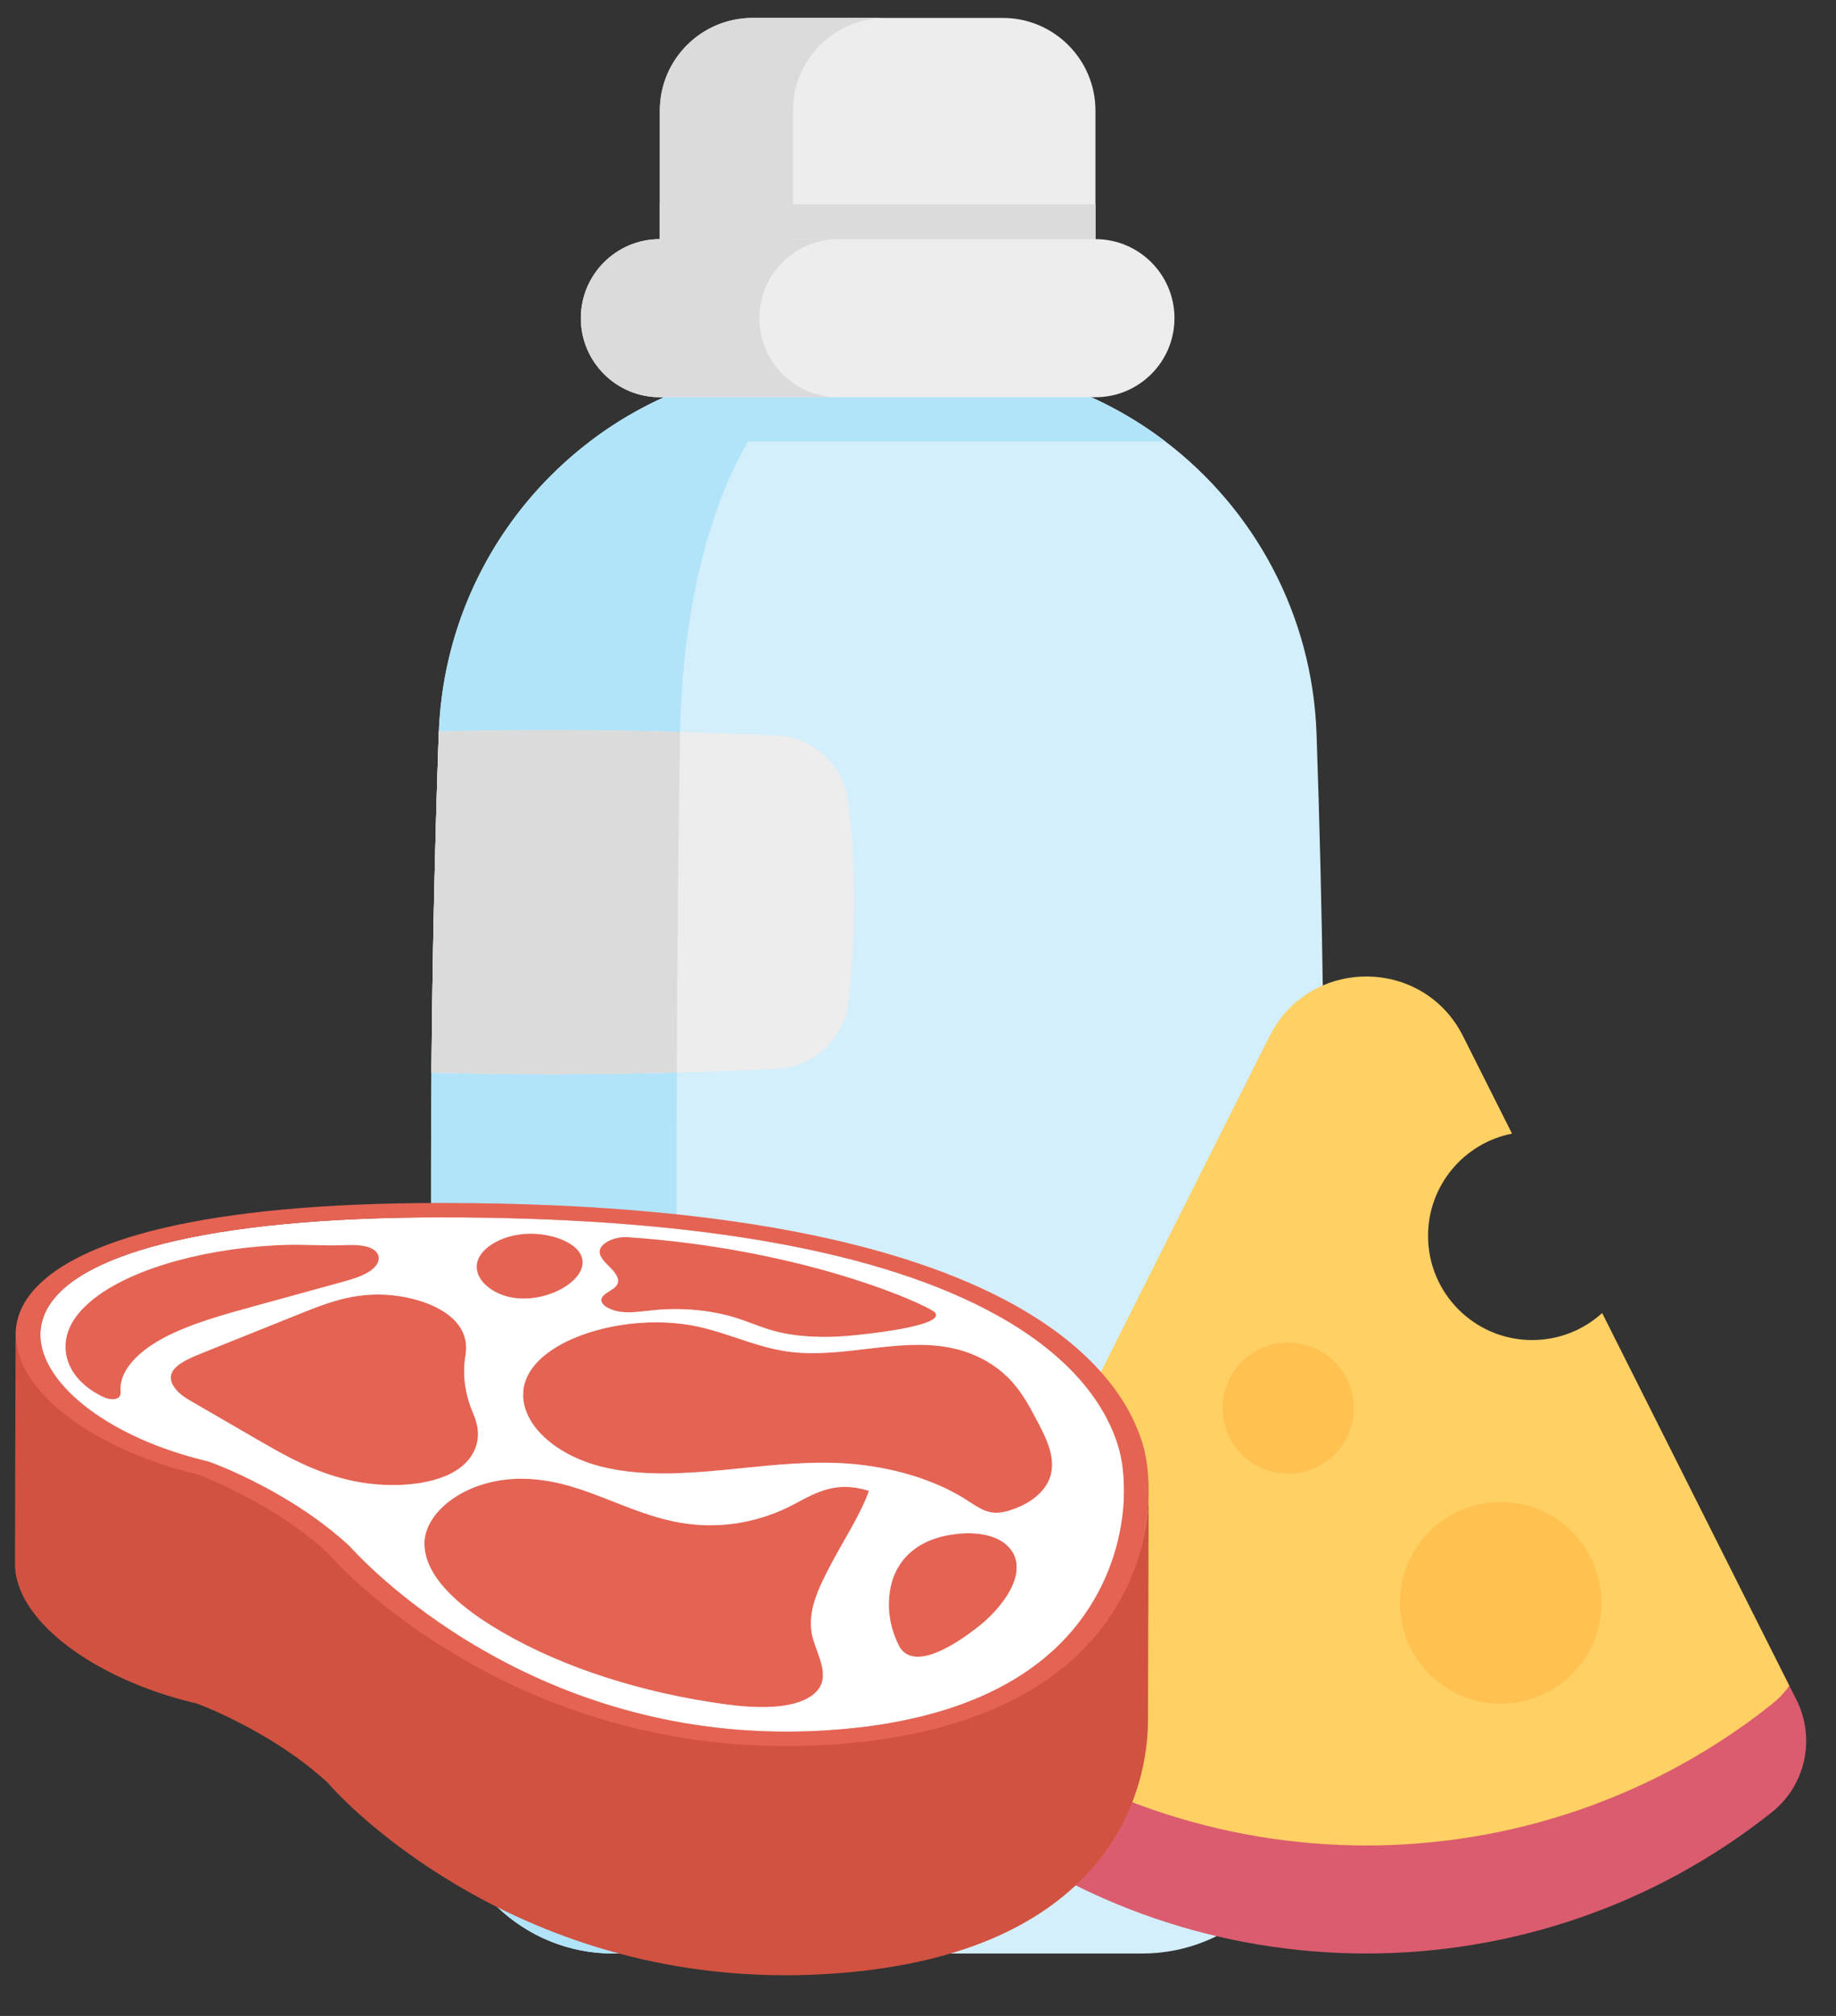 <?xml version="1.0" encoding="UTF-8"?>
<svg width="41px" height="45px" viewBox="0 0 41 45" version="1.1" xmlns="http://www.w3.org/2000/svg" xmlns:xlink="http://www.w3.org/1999/xlink">
    <rect x="0" y="0" width="41" height="45" fill="#333333" stroke="none"/>
    <!-- Generator: Sketch 64 (93537) - https://sketch.com -->
    <title>meat-dairy</title>
    <desc>Created with Sketch.</desc>
    <g id="Page-1" stroke="none" stroke-width="1" fill="none" fill-rule="evenodd">
        <g id="03-queckoo-web-app---admin-panel---dashboard" transform="translate(-523, -1162)" fill-rule="nonzero">
            <g id="Total-Items" transform="translate(466.667, 834.667)">
                <g id="3" transform="translate(56.667, 327.733)">
                    <g id="meat-dairy">
                        <g id="Group" transform="translate(9.283, 0)">
                            <path d="M14.846,2.071 L14.846,5.689 L5.118,5.689 L5.118,2.071 C5.118,0.927 6.046,0 7.189,0 L12.776,0 C13.918,0 14.846,0.927 14.846,2.071 L14.846,2.071 Z" id="Path" fill="#EDEDED"></path>
                            <path d="M19.628,39.642 C19.533,41.638 17.887,43.207 15.89,43.207 L4.074,43.207 C2.077,43.207 0.431,41.638 0.336,39.642 C0.08,34.277 -0.026,28.911 0.018,23.546 C0.039,21.025 0.094,18.504 0.181,15.983 C0.181,15.965 0.182,15.947 0.183,15.929 C0.29,13.285 1.589,10.951 3.558,9.454 C4.926,8.413 6.617,7.775 8.458,7.715 C9.474,7.682 10.49,7.682 11.506,7.715 C13.347,7.775 15.039,8.413 16.407,9.454 C18.389,10.962 19.691,13.316 19.783,15.983 C20.056,23.869 20.004,31.756 19.628,39.642 L19.628,39.642 Z" id="Path" fill="#D3EFFB"></path>
                            <path d="M9.983,7.691 C9.754,7.691 9.525,7.698 9.296,7.715 C7.266,7.861 5.64,11.475 5.569,15.983 C5.446,23.87 5.47,31.756 5.64,39.643 C5.682,41.637 6.423,43.207 7.323,43.207 L4.074,43.207 C2.077,43.207 0.431,41.637 0.336,39.643 C-0.041,31.756 -0.093,23.87 0.18,15.983 C0.337,11.475 3.95,7.861 8.458,7.715 C8.966,7.698 9.474,7.691 9.983,7.691 Z" id="Path" fill="#B1E4F9"></path>
                            <path d="M9.325,21.974 C9.228,22.789 8.556,23.417 7.737,23.457 C6.99,23.494 6.243,23.522 5.497,23.542 C3.67,23.592 1.844,23.593 0.018,23.545 C0.039,21.008 0.094,18.469 0.182,15.93 C0.183,15.93 0.183,15.929 0.183,15.929 C1.978,15.885 3.774,15.888 5.57,15.939 C6.292,15.958 7.015,15.986 7.737,16.022 C8.556,16.062 9.228,16.69 9.325,17.505 C9.502,18.994 9.502,20.484 9.325,21.974 Z" id="Path" fill="#EDEDED"></path>
                            <path d="M5.57,15.939 C5.57,15.953 5.569,15.968 5.569,15.983 C5.53,18.502 5.505,21.022 5.497,23.542 C3.67,23.592 1.844,23.593 0.018,23.545 C0.039,21.025 0.094,18.504 0.181,15.983 C0.181,15.965 0.182,15.946 0.183,15.929 C1.978,15.885 3.774,15.888 5.57,15.939 L5.57,15.939 Z" id="Path" fill="#DBDBDB"></path>
                            <path d="M16.407,9.454 L3.558,9.454 C4.926,8.413 6.617,7.775 8.458,7.715 C9.474,7.682 10.49,7.682 11.506,7.715 C13.347,7.775 15.039,8.413 16.407,9.454 Z" id="Path" fill="#B1E4F9"></path>
                            <polygon id="Path" fill="#DBDBDB" points="5.118 4.162 14.846 4.162 14.846 5.181 5.118 5.181"></polygon>
                            <path d="M14.845,4.938 L5.118,4.938 C4.144,4.938 3.354,5.728 3.354,6.703 C3.354,7.677 4.144,8.467 5.118,8.467 L14.845,8.467 C15.82,8.467 16.61,7.677 16.61,6.703 C16.61,5.728 15.82,4.938 14.845,4.938 Z" id="Path" fill="#EDEDED"></path>
                            <g transform="translate(3.291, 0)" fill="#DBDBDB" id="Path">
                                <path d="M4.566,7.95 C4.886,8.27 5.327,8.467 5.814,8.467 L1.827,8.467 C1.341,8.467 0.899,8.27 0.58,7.95 C0.261,7.631 0.063,7.19 0.063,6.703 C0.063,5.728 0.853,4.938 1.827,4.938 L5.814,4.938 C4.839,4.938 4.049,5.728 4.049,6.703 C4.05,7.19 4.248,7.631 4.566,7.95 L4.566,7.95 Z"></path>
                                <path d="M6.869,0 C5.725,0 4.799,0.927 4.799,2.071 L4.799,4.938 L1.827,4.938 L1.827,2.071 C1.827,0.927 2.754,0 3.897,0 L6.869,0 Z"></path>
                            </g>
                        </g>
                        <g id="Group" transform="translate(20.338, 21.35)">
                            <path d="M19.286,15.879 C19.179,16.031 19.048,17.091 18.897,17.212 C13.607,21.419 6.071,21.419 0.782,17.212 C0.63,17.091 0.499,16.031 0.392,15.879 L7.68,1.379 C8.573,-0.396 11.107,-0.396 12,1.38 L13.093,3.555 C12.024,3.765 11.218,4.707 11.218,5.837 C11.218,7.122 12.259,8.163 13.543,8.163 C14.144,8.163 14.693,7.935 15.106,7.56 L19.286,15.879 Z" id="Path" fill="#FFD064"></path>
                            <path d="M18.897,18.702 C13.607,22.908 6.072,22.908 0.782,18.702 C0.028,18.102 -0.199,17.055 0.234,16.195 L0.392,15.879 C0.499,16.031 0.63,16.169 0.782,16.29 C6.072,20.497 13.607,20.497 18.897,16.29 C19.048,16.169 19.179,16.031 19.286,15.879 L19.445,16.195 C19.877,17.055 19.65,18.102 18.897,18.702 Z" id="Path" fill="#DB5C6E"></path>
                            <g transform="translate(6.582, 8.186)" fill="#FFC250" id="Oval">
                                <circle cx="6.258" cy="5.844" r="2.251"></circle>
                                <circle cx="1.512" cy="1.497" r="1.465"></circle>
                            </g>
                        </g>
                        <g id="meat" transform="translate(0, 26.414)">
                            <path d="M0.611,7.73 C0.578,7.829 0.56,7.93 0.555,8.033 C0.559,6.327 0.564,4.622 0.569,2.916 C0.574,2.814 0.593,2.713 0.626,2.614 C1.101,1.181 4.344,0.36 9.522,0.36 C14.954,0.36 19.041,1.047 21.669,2.404 C21.808,2.476 21.942,2.549 22.069,2.622 C22.391,2.808 22.674,2.998 22.924,3.189 C22.919,4.895 22.915,6.6 22.91,8.305 C22.66,8.114 22.376,7.924 22.054,7.738 C21.927,7.665 21.794,7.592 21.654,7.52 C19.027,6.163 14.94,5.476 9.508,5.476 C4.33,5.476 1.086,6.297 0.611,7.73 L0.611,7.73 Z" id="Path" fill="#E56353"></path>
                            <g id="Group" transform="translate(3.924, 0.679)" fill="#D5D6DB">
                                <path d="M9.127,5.509 C9.12,5.528 9.117,5.547 9.117,5.566 L9.132,0.45 C9.132,0.431 9.135,0.412 9.141,0.393 C9.196,0.235 9.485,0.103 9.762,0.122 L9.748,5.238 C9.471,5.219 9.181,5.351 9.127,5.509 Z" id="Path"></path>
                                <path d="M2.141,5.41 C1.418,5.431 0.701,5.521 0.028,5.676 C0.033,3.971 0.038,2.266 0.043,0.56 C0.716,0.405 1.433,0.315 2.156,0.294 C2.557,0.282 2.957,0.317 3.355,0.303 C3.595,0.294 3.888,0.285 4.062,0.386 C4.109,0.413 4.148,0.448 4.174,0.493 C4.193,0.526 4.202,0.56 4.202,0.595 L4.187,5.711 C4.187,5.676 4.179,5.642 4.16,5.609 C4.133,5.564 4.095,5.529 4.048,5.502 C3.873,5.401 3.581,5.41 3.341,5.419 C2.943,5.433 2.542,5.398 2.141,5.41 L2.141,5.41 Z" id="Path"></path>
                                <path d="M8.425,5.367 C8.16,5.214 7.763,5.133 7.392,5.171 L7.407,0.055 C7.778,0.016 8.174,0.098 8.44,0.251 C8.567,0.325 8.664,0.415 8.713,0.516 C8.741,0.573 8.753,0.63 8.753,0.687 L8.739,5.803 C8.739,5.746 8.726,5.689 8.699,5.632 C8.65,5.531 8.553,5.441 8.425,5.367 Z" id="Path"></path>
                                <path d="M6.374,5.85 C6.372,5.865 6.372,5.881 6.372,5.896 L6.386,0.78 C6.386,0.765 6.387,0.749 6.389,0.734 C6.424,0.412 6.857,0.112 7.407,0.055 L7.392,5.171 C6.843,5.228 6.41,5.528 6.374,5.85 L6.374,5.85 Z" id="Path"></path>
                            </g>
                            <path d="M13.469,1.778 L13.454,6.894 C13.454,6.792 13.368,6.686 13.275,6.595 C13.166,6.486 13.041,6.368 13.042,6.245 L13.056,1.129 C13.056,1.252 13.18,1.369 13.29,1.479 C13.382,1.57 13.469,1.676 13.469,1.778 Z" id="Path" fill="#E56353"></path>
                            <path d="M13.466,6.894 C13.466,6.915 13.461,6.936 13.45,6.957 C13.456,5.251 13.463,3.546 13.469,1.84 C13.48,1.82 13.485,1.799 13.485,1.778 C13.479,3.313 13.472,5.359 13.466,6.894 Z" id="Path" fill="#D5D6DB"></path>
                            <path d="M13.093,7.27 C13.084,7.288 13.08,7.305 13.08,7.322 L13.094,2.206 C13.094,2.189 13.098,2.171 13.107,2.154 C13.159,2.05 13.347,1.989 13.426,1.891 C13.44,1.874 13.45,1.858 13.456,1.841 C13.452,3.546 13.447,5.251 13.442,6.957 C13.435,6.974 13.425,6.991 13.412,7.007 C13.332,7.105 13.145,7.166 13.093,7.27 Z" id="Path" fill="#D5D6DB"></path>
                            <path d="M12.678,1.366 L12.663,6.482 C12.661,7.034 11.457,7.569 10.685,7.124 C10.657,7.108 10.629,7.09 10.602,7.071 C10.404,6.933 10.295,6.754 10.296,6.575 L10.31,1.459 C10.31,1.638 10.419,1.817 10.617,1.955 C10.644,1.974 10.671,1.991 10.7,2.008 C11.471,2.453 12.676,1.918 12.678,1.366 Z" id="Path" fill="#E56353"></path>
                            <path d="M12.364,0.93 C12.491,1.004 12.589,1.094 12.638,1.196 C12.93,1.796 11.551,2.499 10.7,2.008 C10.671,1.992 10.644,1.974 10.617,1.955 C10.402,1.805 10.292,1.607 10.313,1.413 C10.349,1.091 10.782,0.791 11.331,0.734 C11.702,0.696 12.099,0.777 12.364,0.93 Z" id="Path" fill="#E56353"></path>
                            <path d="M20.446,7.54 C19.957,7.257 17.383,6.17 13.672,5.918 L13.687,0.802 C17.397,1.054 19.971,2.141 20.46,2.424 C20.503,2.448 20.53,2.467 20.54,2.478 C20.56,2.5 20.57,2.521 20.57,2.542 L20.555,7.658 C20.555,7.637 20.546,7.616 20.526,7.594 C20.515,7.583 20.488,7.564 20.446,7.54 L20.446,7.54 Z" id="Path" fill="#D5D6DB"></path>
                            <path d="M9.902,7.281 C9.908,5.776 9.913,4.27 9.919,2.764 C9.919,2.764 9.919,2.764 9.919,2.763 C9.913,4.269 9.908,5.775 9.902,7.281 L9.902,7.281 Z" id="Path" fill="#D5D6DB"></path>
                            <path d="M1.323,7.73 C1.185,7.928 1.114,8.145 1.114,8.361 L1.128,3.245 C1.129,3.029 1.199,2.812 1.338,2.614 C1.743,2.028 2.637,1.594 3.622,1.326 C3.736,1.295 3.851,1.266 3.967,1.239 C3.962,2.945 3.957,4.65 3.952,6.355 C3.836,6.382 3.721,6.411 3.608,6.442 C2.623,6.71 1.729,7.145 1.323,7.73 Z" id="Path" fill="#D5D6DB"></path>
                            <path d="M8.126,1.274 L8.111,6.39 C8.111,6.502 8.015,6.616 7.878,6.699 C7.7,6.808 7.46,6.874 7.228,6.938 C6.958,7.013 6.687,7.087 6.416,7.161 C6.059,7.259 5.703,7.357 5.345,7.455 C4.637,7.65 3.918,7.848 3.336,8.152 C2.772,8.447 2.345,8.859 2.344,9.299 L2.358,4.182 C2.36,3.743 2.786,3.331 3.35,3.036 C3.932,2.732 4.651,2.534 5.36,2.339 C5.717,2.241 6.074,2.143 6.431,2.045 C6.701,1.971 6.972,1.896 7.242,1.822 C7.474,1.758 7.715,1.692 7.893,1.583 C8.029,1.5 8.126,1.386 8.126,1.274 L8.126,1.274 Z" id="Path" fill="#E56353"></path>
                            <g id="Group" transform="translate(2.313, 2.49)" fill="#D5D6DB">
                                <path d="M4.058,5.129 C3.324,5.424 2.59,5.719 1.855,6.014 C1.859,4.308 1.864,2.603 1.869,0.898 C2.604,0.603 3.339,0.308 4.073,0.013 C4.073,0.013 4.073,0.013 4.073,0.013 C4.068,1.718 4.063,3.424 4.058,5.129 C4.058,5.129 4.058,5.129 4.058,5.129 L4.058,5.129 Z" id="Path"></path>
                                <path d="M1.855,6.014 C1.519,6.149 1.153,6.308 1.152,6.563 L1.167,1.447 C1.168,1.192 1.534,1.033 1.869,0.898 C1.864,2.603 1.859,4.308 1.855,6.014 Z" id="Path"></path>
                                <path d="M0.042,6.851 C0.04,6.836 0.04,6.822 0.04,6.808 L0.059,1.692 C0.059,1.706 0.06,1.72 0.061,1.735 C0.054,3.44 0.048,5.145 0.042,6.851 Z" id="Path"></path>
                                <path d="M0.044,6.892 C0.044,6.878 0.042,6.864 0.041,6.851 C0.047,5.145 0.054,3.44 0.06,1.735 C0.062,1.748 0.063,1.762 0.063,1.776 C0.057,3.311 0.049,5.357 0.044,6.892 L0.044,6.892 Z" id="Path"></path>
                            </g>
                            <path d="M2.361,4.266 L2.347,9.382 C2.347,9.437 2.332,9.493 2.257,9.522 C2.155,9.561 2.018,9.517 1.924,9.471 C1.885,9.451 1.848,9.431 1.811,9.411 C1.341,9.139 1.113,8.751 1.114,8.361 L1.128,3.245 C1.127,3.635 1.355,4.023 1.826,4.294 C1.862,4.315 1.9,4.335 1.938,4.355 C2.033,4.401 2.169,4.445 2.271,4.406 C2.347,4.377 2.361,4.321 2.361,4.266 L2.361,4.266 Z" id="Path" fill="#E56353"></path>
                            <path d="M8.567,7.235 C7.677,7.1 7.009,7.364 6.372,7.619 C6.377,5.914 6.381,4.209 6.386,2.503 C7.024,2.248 7.692,1.984 8.582,2.119 C8.577,3.824 8.572,5.529 8.567,7.234 C8.571,5.912 8.575,4.591 8.579,3.269 C8.58,2.886 8.582,2.502 8.582,2.119 C8.934,2.173 9.254,2.277 9.505,2.422 L9.505,2.422 C9.503,2.621 9.504,2.821 9.503,3.02 C9.499,4.526 9.495,6.031 9.491,7.537 C9.496,5.832 9.5,4.127 9.505,2.422 C9.673,2.519 9.809,2.633 9.905,2.763 C9.905,2.763 9.905,2.763 9.905,2.763 L9.905,2.764 L9.905,2.764 C9.904,3.121 9.903,3.477 9.902,3.834 C9.901,4.218 9.899,4.602 9.898,4.986 C9.896,5.95 9.893,6.915 9.89,7.879 C9.895,6.174 9.9,4.469 9.905,2.763 C10.027,2.93 10.077,3.104 10.076,3.28 L10.062,8.396 C10.062,8.22 10.012,8.046 9.89,7.879 C9.795,7.749 9.658,7.635 9.491,7.538 C9.24,7.393 8.92,7.289 8.567,7.235 Z" id="Path" fill="#D5D6DB"></path>
                            <path d="M10.098,3.28 L10.079,8.396 C10.079,8.452 10.072,8.509 10.059,8.565 C10.033,8.681 10.021,8.797 10.02,8.912 L10.039,3.796 C10.04,3.68 10.053,3.565 10.078,3.449 C10.091,3.393 10.098,3.336 10.098,3.28 L10.098,3.28 Z" id="Path" fill="#E56353"></path>
                            <path d="M10.216,9.847 C10.085,9.541 10.017,9.227 10.017,8.912 L10.032,3.796 C10.031,4.111 10.099,4.425 10.231,4.731 L10.231,4.731 C10.226,6.437 10.221,8.142 10.216,9.847 C10.216,9.847 10.216,9.847 10.216,9.847 Z" id="Path" fill="#D5D6DB"></path>
                            <path d="M10.313,10.166 C10.295,10.058 10.261,9.952 10.216,9.847 C10.221,8.142 10.226,6.437 10.231,4.731 C10.276,4.836 10.309,4.942 10.328,5.05 C10.336,5.1 10.34,5.151 10.34,5.201 L10.325,10.317 C10.325,10.267 10.321,10.216 10.313,10.166 L10.313,10.166 Z" id="Path" fill="#D5D6DB"></path>
                            <path d="M10.34,5.201 L10.325,10.317 C10.324,10.617 10.175,10.919 9.824,11.136 C9.237,11.497 8.227,11.526 7.432,11.338 C6.701,11.166 6.109,10.847 5.547,10.522 C5.498,10.495 5.45,10.467 5.402,10.439 C4.896,10.147 4.392,9.854 3.887,9.561 C3.751,9.483 3.633,9.391 3.557,9.288 C3.493,9.202 3.466,9.124 3.466,9.054 L3.48,3.937 C3.48,4.008 3.508,4.085 3.571,4.172 C3.647,4.275 3.765,4.366 3.902,4.445 C4.406,4.738 4.911,5.03 5.416,5.322 C5.464,5.35 5.513,5.378 5.561,5.406 C6.123,5.731 6.716,6.05 7.447,6.222 C8.242,6.41 9.252,6.381 9.838,6.02 C10.189,5.803 10.339,5.501 10.34,5.201 Z" id="Path" fill="#E56353"></path>
                            <path d="M0.553,8.089 L0.568,2.973 C0.566,3.672 1.184,4.414 2.189,4.994 C2.774,5.332 3.49,5.615 4.38,5.829 L4.365,10.945 C3.476,10.731 2.76,10.448 2.174,10.11 C1.17,9.53 0.551,8.788 0.553,8.089 Z" id="Path" fill="#D5D6DB"></path>
                            <path d="M0.565,8.033 C0.563,8.051 0.563,8.07 0.563,8.089 L0.582,2.973 C0.582,2.954 0.583,2.935 0.584,2.916 C0.578,4.622 0.571,6.327 0.565,8.033 Z" id="Path" fill="#E56353"></path>
                            <path d="M20.57,2.542 L20.555,7.658 C20.554,7.931 18.896,8.096 18.577,8.123 C18.021,8.169 17.437,8.15 16.929,8.009 C16.638,7.93 16.381,7.813 16.098,7.724 C15.545,7.549 14.89,7.486 14.27,7.546 C14.018,7.57 13.762,7.615 13.51,7.585 C13.402,7.571 13.295,7.537 13.215,7.491 C13.134,7.444 13.08,7.384 13.08,7.322 L13.094,2.206 C13.094,2.268 13.148,2.328 13.23,2.375 C13.31,2.421 13.416,2.455 13.525,2.469 C13.776,2.499 14.032,2.454 14.285,2.43 C14.904,2.37 15.559,2.433 16.112,2.607 C16.396,2.697 16.653,2.814 16.943,2.893 C17.451,3.033 18.035,3.053 18.592,3.007 C18.911,2.98 20.569,2.815 20.57,2.542 Z" id="Path" fill="#E56353"></path>
                            <path d="M20.46,2.424 C20.503,2.448 20.53,2.467 20.54,2.478 C20.827,2.789 18.935,2.978 18.592,3.007 C18.035,3.053 17.452,3.033 16.943,2.893 C16.653,2.814 16.396,2.697 16.112,2.607 C15.559,2.433 14.904,2.37 14.285,2.43 C14.032,2.454 13.776,2.499 13.525,2.469 C13.416,2.455 13.31,2.421 13.23,2.375 C13.126,2.315 13.067,2.235 13.107,2.154 C13.159,2.05 13.347,1.989 13.426,1.891 C13.534,1.759 13.418,1.605 13.29,1.479 C13.164,1.353 13.017,1.215 13.066,1.072 C13.12,0.914 13.41,0.783 13.687,0.802 C17.397,1.055 19.971,2.141 20.46,2.424 L20.46,2.424 Z" id="Path" fill="#E56353"></path>
                            <path d="M11.494,8.907 C11.385,9.077 11.334,9.256 11.333,9.436 L11.348,4.32 C11.348,4.14 11.4,3.961 11.508,3.791 C11.504,5.326 11.925,7.434 11.494,8.907 L11.494,8.907 Z" id="Path" fill="#D5D6DB"></path>
                            <path d="M24.152,9.599 C23.878,9.186 23.482,8.742 22.91,8.305 C22.915,6.6 22.919,4.894 22.924,3.189 C23.496,3.626 23.893,4.07 24.166,4.483 C24.162,6.188 24.157,7.893 24.152,9.599 Z" id="Path" fill="#E56353"></path>
                            <path d="M15.236,7.915 C13.804,7.605 12.02,8.078 11.494,8.907 L11.508,3.791 C12.034,2.962 13.818,2.489 15.251,2.799 C15.975,2.956 16.589,3.279 17.348,3.367 C18.507,3.5 19.726,3.052 20.851,3.263 C21.174,3.323 21.459,3.433 21.7,3.573 C21.875,3.674 22.028,3.79 22.154,3.913 C22.343,4.096 22.482,4.293 22.602,4.494 C22.597,6.2 22.592,7.905 22.588,9.61 C22.468,9.409 22.328,9.212 22.14,9.029 C22.013,8.907 21.861,8.79 21.685,8.689 C21.444,8.549 21.159,8.439 20.837,8.379 C19.711,8.169 18.492,8.616 17.333,8.483 C16.575,8.395 15.961,8.072 15.236,7.915 Z" id="Path" fill="#D5D6DB"></path>
                            <path d="M7.986,1.065 C8.033,1.092 8.072,1.127 8.098,1.172 C8.18,1.315 8.071,1.475 7.893,1.583 C7.715,1.692 7.474,1.758 7.242,1.822 C6.972,1.896 6.701,1.971 6.43,2.045 C6.074,2.143 5.717,2.241 5.36,2.339 C4.651,2.534 3.932,2.732 3.35,3.036 C2.768,3.34 2.332,3.77 2.359,4.225 C2.364,4.29 2.366,4.37 2.271,4.406 C2.169,4.445 2.033,4.401 1.938,4.355 C1.899,4.335 1.862,4.315 1.826,4.294 C1.095,3.872 0.949,3.171 1.338,2.614 C1.743,2.028 2.637,1.594 3.622,1.326 C4.392,1.117 5.232,0.998 6.08,0.973 C6.481,0.962 6.882,0.996 7.28,0.982 C7.519,0.973 7.812,0.964 7.986,1.065 L7.986,1.065 Z" id="Path" fill="#E56353"></path>
                            <path d="M22.588,9.61 C22.564,9.524 22.588,9.403 22.588,9.314 C22.589,8.989 22.59,8.665 22.591,8.34 C22.592,7.917 22.594,7.494 22.595,7.071 C22.597,6.212 22.6,5.353 22.602,4.494 C22.674,4.615 22.739,4.736 22.803,4.858 C22.822,4.893 22.841,4.929 22.86,4.965 C22.855,6.67 22.85,8.375 22.846,10.081 C22.827,10.045 22.808,10.009 22.789,9.974 C22.724,9.852 22.659,9.73 22.588,9.61 L22.588,9.61 Z" id="Path" fill="#D5D6DB"></path>
                            <path d="M22.845,10.081 C22.838,10.051 22.846,10.009 22.846,9.978 C22.846,9.714 22.847,9.45 22.848,9.186 C22.849,8.887 22.85,8.589 22.851,8.291 C22.854,7.182 22.857,6.073 22.86,4.965 C22.992,5.215 23.113,5.472 23.149,5.73 C23.144,7.436 23.139,9.141 23.134,10.846 C23.099,10.588 22.977,10.332 22.845,10.081 L22.845,10.081 Z" id="Path" fill="#D5D6DB"></path>
                            <path d="M23.143,10.846 C23.139,10.811 23.143,10.763 23.143,10.727 C23.143,10.664 23.144,10.6 23.144,10.536 C23.144,10.496 23.144,10.443 23.144,10.404 C23.144,10.384 23.144,10.357 23.145,10.337 C23.145,10.167 23.146,9.997 23.146,9.828 C23.152,8.462 23.157,7.096 23.162,5.73 C23.171,5.781 23.176,5.831 23.176,5.882 L23.157,10.998 C23.157,10.947 23.152,10.897 23.143,10.846 L23.143,10.846 Z" id="Path" fill="#D5D6DB"></path>
                            <path d="M24.621,10.577 C24.533,10.289 24.388,9.955 24.152,9.599 C24.157,7.893 24.162,6.188 24.166,4.483 C24.402,4.839 24.547,5.173 24.636,5.461 C24.679,5.604 24.714,5.769 24.737,5.949 C24.732,7.654 24.727,9.36 24.722,11.065 C24.7,10.885 24.665,10.721 24.621,10.577 Z" id="Path" fill="#E56353"></path>
                            <path d="M9.505,2.422 C9.673,2.519 9.809,2.633 9.905,2.763 C10.066,2.982 10.101,3.214 10.061,3.449 C9.99,3.879 10.051,4.313 10.231,4.731 C10.276,4.836 10.309,4.942 10.328,5.05 C10.384,5.396 10.248,5.767 9.838,6.02 C9.252,6.381 8.242,6.41 7.447,6.222 C6.716,6.05 6.123,5.731 5.561,5.406 C5.513,5.378 5.464,5.35 5.416,5.322 C4.911,5.031 4.406,4.738 3.902,4.445 C3.765,4.366 3.647,4.275 3.571,4.172 C3.277,3.772 3.755,3.56 4.183,3.388 C4.918,3.093 5.652,2.799 6.386,2.503 C7.024,2.248 7.692,1.983 8.582,2.119 C8.934,2.173 9.254,2.277 9.505,2.422 L9.505,2.422 Z" id="Path" fill="#E56353"></path>
                            <path d="M24.728,11.065 C24.724,11.016 24.728,10.966 24.728,10.917 C24.728,10.868 24.729,10.818 24.729,10.769 C24.735,9.162 24.741,7.556 24.747,5.949 C24.774,6.109 24.788,6.282 24.787,6.465 L24.768,11.581 C24.769,11.398 24.754,11.225 24.728,11.065 L24.728,11.065 Z" id="Path" fill="#E56353"></path>
                            <path d="M7.493,7.722 L7.478,12.838 C6.951,12.347 6.388,11.967 5.88,11.674 C5.074,11.209 4.41,10.962 4.365,10.945 L4.38,5.829 C4.424,5.846 5.089,6.093 5.895,6.558 C6.402,6.851 6.966,7.231 7.493,7.722 L7.493,7.722 Z" id="Path" fill="#D5D6DB"></path>
                            <path d="M23.159,5.882 L23.145,10.998 C23.145,11.074 23.136,11.149 23.116,11.225 C23.046,11.498 22.799,11.775 22.411,11.939 C21.96,12.131 21.752,12.096 21.482,11.941 C21.417,11.903 21.348,11.858 21.271,11.807 C21.208,11.766 21.143,11.726 21.076,11.687 C20.357,11.272 19.389,11.004 18.375,10.96 C16.647,10.886 14.857,11.422 13.227,11.075 C12.858,10.997 12.529,10.87 12.253,10.71 C11.677,10.378 11.332,9.905 11.333,9.436 L11.348,4.32 C11.347,4.789 11.692,5.262 12.267,5.594 C12.543,5.754 12.872,5.881 13.241,5.959 C14.871,6.306 16.661,5.77 18.389,5.844 C19.404,5.888 20.371,6.156 21.09,6.571 C21.157,6.61 21.223,6.65 21.285,6.691 C21.362,6.742 21.431,6.787 21.497,6.825 C21.766,6.98 21.975,7.015 22.425,6.823 C22.813,6.659 23.061,6.382 23.131,6.109 C23.15,6.033 23.159,5.958 23.159,5.882 L23.159,5.882 Z" id="Path" fill="#E56353"></path>
                            <path d="M21.7,3.573 C21.875,3.674 22.028,3.79 22.154,3.913 C22.455,4.205 22.631,4.533 22.803,4.858 C23.02,5.264 23.239,5.689 23.131,6.109 C23.061,6.382 22.813,6.66 22.425,6.823 C21.975,7.015 21.766,6.98 21.497,6.825 C21.431,6.787 21.362,6.742 21.285,6.692 C21.223,6.65 21.158,6.61 21.09,6.571 C20.371,6.156 19.404,5.888 18.389,5.844 C16.661,5.77 14.871,6.306 13.241,5.959 C12.872,5.881 12.543,5.754 12.267,5.594 C11.472,5.135 11.117,4.407 11.508,3.791 C12.034,2.962 13.819,2.489 15.251,2.799 C15.976,2.956 16.589,3.279 17.348,3.367 C18.507,3.5 19.726,3.053 20.851,3.263 C21.174,3.323 21.459,3.433 21.7,3.573 L21.7,3.573 Z" id="Path" fill="#E56353"></path>
                            <g id="Group" transform="translate(9.105, 6.188)" fill="#D5D6DB">
                                <path d="M13.05,6.612 C13.042,6.606 13.033,6.6 13.025,6.594 C13.031,4.889 13.037,3.184 13.044,1.478 C13.052,1.484 13.061,1.49 13.069,1.496 C13.063,3.201 13.056,4.907 13.05,6.612 Z" id="Path"></path>
                                <path d="M2.131,5.123 C0.917,5.144 0.012,5.879 0.024,6.581 L0.038,1.465 C0.026,0.762 0.931,0.028 2.146,0.007 C3.531,-0.015 4.526,0.813 5.872,1.007 C6.794,1.139 7.649,0.922 8.313,0.564 C8.807,0.299 9.248,0.051 9.965,0.277 L9.951,5.393 C9.234,5.167 8.792,5.415 8.298,5.68 C7.634,6.038 6.779,6.255 5.857,6.123 C4.511,5.929 3.516,5.101 2.131,5.123 L2.131,5.123 Z" id="Path"></path>
                                <path d="M13.037,6.612 C13.042,4.907 13.047,3.201 13.051,1.496 C13.114,1.555 13.161,1.618 13.195,1.685 C13.191,3.39 13.186,5.095 13.181,6.801 C13.147,6.734 13.099,6.671 13.037,6.612 Z" id="Path"></path>
                                <path d="M13.201,6.818 C13.197,6.812 13.193,6.806 13.189,6.801 C13.196,5.095 13.202,3.39 13.209,1.684 C13.213,1.69 13.216,1.696 13.22,1.702 C13.214,3.407 13.207,5.112 13.201,6.818 Z" id="Path"></path>
                                <path d="M11.748,6.378 C11.214,6.471 10.878,6.708 10.675,6.988 C10.68,5.282 10.685,3.577 10.69,1.872 C10.892,1.592 11.228,1.355 11.762,1.262 C12.172,1.19 12.607,1.215 12.902,1.385 C12.949,1.412 12.993,1.443 13.032,1.478 C13.032,1.478 13.032,1.478 13.032,1.478 C13.027,3.184 13.023,4.889 13.018,6.594 C13.018,6.594 13.018,6.594 13.018,6.594 C12.978,6.559 12.935,6.528 12.888,6.501 C12.593,6.331 12.157,6.306 11.748,6.378 Z" id="Path"></path>
                                <path d="M10.675,7 C10.681,5.295 10.688,3.59 10.694,1.884 C10.698,1.88 10.702,1.876 10.706,1.872 C10.7,3.577 10.693,5.282 10.687,6.988 C10.683,6.992 10.679,6.996 10.675,7 Z" id="Path"></path>
                                <path d="M13.19,6.818 C13.186,6.804 13.19,6.785 13.19,6.771 C13.19,6.756 13.19,6.736 13.191,6.721 C13.191,6.686 13.191,6.651 13.191,6.616 C13.191,6.549 13.191,6.482 13.192,6.415 C13.198,4.844 13.204,3.273 13.209,1.702 C13.252,1.769 13.277,1.84 13.287,1.912 C13.28,3.618 13.274,5.323 13.267,7.029 C13.258,6.956 13.233,6.885 13.19,6.818 L13.19,6.818 Z" id="Path"></path>
                                <path d="M13.261,7.073 C13.26,7.058 13.259,7.043 13.257,7.029 C13.264,5.323 13.27,3.618 13.276,1.912 C13.278,1.927 13.28,1.942 13.28,1.957 C13.274,3.662 13.267,5.367 13.261,7.073 Z" id="Path"></path>
                                <path d="M13.261,7.073 C13.257,6.914 13.262,6.755 13.262,6.596 C13.263,6.437 13.264,6.278 13.264,6.119 C13.269,4.731 13.275,3.344 13.28,1.957 C13.28,1.966 13.28,1.975 13.28,1.984 L13.261,7.101 C13.261,7.091 13.261,7.082 13.261,7.073 L13.261,7.073 Z" id="Path"></path>
                                <path d="M10.666,7 C10.606,7.085 10.558,7.174 10.52,7.264 C10.525,5.559 10.53,3.853 10.535,2.148 C10.573,2.058 10.621,1.969 10.681,1.884 C10.676,3.461 10.672,5.038 10.667,6.614 C10.667,6.679 10.667,6.743 10.667,6.807 C10.667,6.815 10.667,6.825 10.667,6.833 C10.667,6.84 10.667,6.85 10.667,6.858 C10.667,6.898 10.666,6.938 10.666,6.978 C10.666,6.985 10.668,6.994 10.666,7 L10.666,7 Z" id="Path"></path>
                                <path d="M10.441,7.514 C10.411,7.65 10.395,7.787 10.395,7.924 L10.41,2.808 C10.41,2.671 10.425,2.534 10.455,2.398 C10.474,2.315 10.5,2.231 10.535,2.148 C10.53,3.853 10.525,5.558 10.52,7.264 C10.485,7.347 10.459,7.432 10.441,7.514 L10.441,7.514 Z" id="Path"></path>
                            </g>
                            <path d="M17.758,14.534 L17.773,9.418 C17.774,8.968 18.005,8.518 18.234,8.084 C18.514,7.551 18.876,7.01 19.071,6.465 L19.056,11.582 C18.862,12.126 18.5,12.667 18.219,13.2 C17.99,13.634 17.76,14.084 17.758,14.534 Z" id="Path" fill="#E56353"></path>
                            <path d="M17.81,14.834 C17.777,14.734 17.762,14.634 17.762,14.534 L17.782,9.418 C17.781,9.518 17.796,9.618 17.829,9.718 L17.829,9.718 C17.823,11.424 17.816,13.129 17.81,14.834 C17.81,14.834 17.81,14.834 17.81,14.834 Z" id="Path" fill="#D5D6DB"></path>
                            <path d="M18.029,15.692 C18.03,15.417 17.864,15.114 17.794,14.834 C17.799,13.129 17.804,11.424 17.809,9.718 C17.878,9.998 18.045,10.301 18.044,10.576 C18.04,12.111 18.034,14.157 18.029,15.692 Z" id="Path" fill="#D5D6DB"></path>
                            <path d="M18.044,10.576 L18.029,15.692 C18.029,15.86 17.966,16.017 17.781,16.151 C17.354,16.462 16.534,16.439 15.865,16.348 C13.993,16.095 12.248,15.533 10.887,14.747 C10.818,14.707 10.75,14.667 10.683,14.626 C9.845,14.115 9.14,13.473 9.129,12.77 L9.144,7.654 C9.155,8.357 9.86,8.999 10.698,9.51 C10.765,9.551 10.833,9.591 10.901,9.631 C12.263,10.417 14.008,10.979 15.88,11.232 C16.549,11.323 17.369,11.346 17.796,11.035 C17.981,10.901 18.043,10.744 18.044,10.576 L18.044,10.576 Z" id="Path" fill="#E56353"></path>
                            <path d="M22.371,8.173 L22.357,13.289 C22.355,13.744 21.937,14.256 21.559,14.565 C21.272,14.799 20.364,15.492 19.899,15.224 C19.825,15.181 19.763,15.115 19.716,15.019 C19.572,14.724 19.5,14.418 19.501,14.113 L19.515,8.997 C19.514,9.302 19.587,9.608 19.73,9.902 C19.777,9.999 19.84,10.065 19.913,10.108 C20.379,10.376 21.287,9.682 21.573,9.449 C21.951,9.14 22.37,8.628 22.371,8.173 Z" id="Path" fill="#E56353"></path>
                            <path d="M22.856,10.305 L22.842,15.421 C21.713,16.294 20.12,16.801 18.109,16.929 C17.808,16.948 17.505,16.957 17.208,16.956 C14.353,16.956 12.054,16.071 10.409,15.121 C8.523,14.033 7.497,12.86 7.478,12.838 L7.493,7.722 C7.512,7.744 8.538,8.917 10.423,10.005 C12.068,10.955 14.368,11.84 17.223,11.84 C17.52,11.841 17.823,11.832 18.123,11.812 C20.135,11.685 21.727,11.178 22.856,10.305 L22.856,10.305 Z" id="Path" fill="#D5D6DB"></path>
                            <path d="M24.767,6.465 L24.753,11.581 C24.75,12.747 24.283,14.306 22.842,15.421 L22.856,10.305 C24.297,9.19 24.764,7.631 24.767,6.465 L24.767,6.465 Z" id="Path" fill="#D5D6DB"></path>
                            <path d="M22.008,7.574 C22.055,7.601 22.098,7.632 22.138,7.667 C22.715,8.18 22.104,9.014 21.573,9.449 C21.286,9.682 20.379,10.376 19.913,10.108 C19.84,10.065 19.777,9.999 19.73,9.902 C19.522,9.476 19.463,9.025 19.561,8.586 C19.666,8.117 20.013,7.6 20.868,7.45 C21.277,7.378 21.713,7.403 22.008,7.574 Z" id="Path" fill="#E56353"></path>
                            <path d="M19.071,6.466 C18.876,7.01 18.514,7.551 18.234,8.084 C17.954,8.615 17.672,9.168 17.809,9.718 C17.92,10.168 18.284,10.68 17.796,11.035 C17.369,11.346 16.549,11.323 15.88,11.232 C14.008,10.979 12.263,10.417 10.901,9.631 C10.833,9.591 10.765,9.551 10.698,9.51 C9.86,8.999 9.155,8.357 9.144,7.654 C9.132,6.951 10.037,6.216 11.251,6.195 C12.636,6.173 13.631,7.001 14.977,7.195 C15.899,7.327 16.754,7.11 17.418,6.753 C17.913,6.487 18.354,6.239 19.071,6.466 L19.071,6.466 Z" id="Path" fill="#E56353"></path>
                            <path d="M22.856,10.305 C21.727,11.178 20.135,11.685 18.123,11.812 C17.823,11.831 17.52,11.841 17.223,11.84 C14.368,11.84 12.068,10.955 10.423,10.005 C8.538,8.917 7.512,7.744 7.493,7.722 C6.966,7.231 6.402,6.851 5.895,6.558 C5.089,6.093 4.424,5.846 4.38,5.829 C3.49,5.615 2.774,5.332 2.189,4.994 C1.01,4.313 0.363,3.41 0.626,2.614 C1.101,1.181 4.344,0.36 9.522,0.36 C14.954,0.36 19.041,1.047 21.669,2.404 C21.808,2.476 21.941,2.549 22.069,2.622 C23.761,3.599 24.401,4.692 24.636,5.461 C24.967,6.545 24.777,8.818 22.856,10.305 Z M11.508,3.791 C11.116,4.407 11.471,5.135 12.267,5.594 C12.543,5.754 12.872,5.881 13.241,5.959 C14.871,6.306 16.661,5.77 18.389,5.844 C19.404,5.888 20.371,6.156 21.09,6.571 C21.157,6.61 21.222,6.65 21.285,6.691 C21.362,6.742 21.431,6.787 21.497,6.825 C21.766,6.98 21.975,7.015 22.425,6.823 C22.813,6.659 23.061,6.382 23.131,6.109 C23.239,5.688 23.02,5.264 22.803,4.858 C22.631,4.533 22.455,4.205 22.154,3.913 C22.027,3.79 21.875,3.674 21.699,3.572 C21.458,3.433 21.173,3.323 20.851,3.263 C19.726,3.052 18.506,3.5 17.347,3.367 C16.589,3.279 15.975,2.956 15.251,2.799 C13.818,2.489 12.034,2.962 11.508,3.791 M15.88,11.232 C16.549,11.323 17.369,11.346 17.796,11.035 C18.284,10.68 17.92,10.168 17.809,9.718 C17.672,9.168 17.954,8.615 18.234,8.084 C18.514,7.551 18.876,7.01 19.071,6.465 C18.354,6.239 17.913,6.487 17.418,6.753 C16.754,7.11 15.899,7.327 14.977,7.195 C13.631,7.001 12.636,6.173 11.251,6.195 C10.037,6.216 9.132,6.951 9.144,7.654 C9.155,8.357 9.86,8.999 10.698,9.51 C10.765,9.551 10.833,9.591 10.901,9.631 C12.263,10.417 14.008,10.979 15.88,11.232 M7.447,6.222 C8.242,6.41 9.252,6.381 9.838,6.02 C10.248,5.767 10.384,5.396 10.328,5.05 C10.309,4.942 10.276,4.836 10.231,4.731 C10.051,4.313 9.99,3.879 10.061,3.449 C10.101,3.214 10.066,2.982 9.905,2.763 C9.809,2.633 9.673,2.519 9.505,2.422 C9.254,2.277 8.934,2.173 8.582,2.119 C7.692,1.984 7.024,2.248 6.386,2.503 C5.652,2.799 4.917,3.093 4.182,3.388 C3.755,3.56 3.277,3.772 3.571,4.172 C3.647,4.275 3.765,4.367 3.902,4.445 C4.406,4.738 4.911,5.031 5.416,5.323 C5.464,5.35 5.512,5.378 5.561,5.406 C6.123,5.731 6.716,6.05 7.447,6.222 M13.687,0.802 C13.409,0.783 13.12,0.914 13.066,1.072 C13.017,1.215 13.164,1.353 13.29,1.479 C13.418,1.605 13.534,1.759 13.426,1.891 C13.347,1.989 13.159,2.05 13.107,2.154 C13.067,2.235 13.126,2.315 13.23,2.375 C13.31,2.421 13.416,2.455 13.525,2.469 C13.776,2.499 14.032,2.454 14.284,2.43 C14.904,2.37 15.559,2.433 16.112,2.607 C16.396,2.697 16.652,2.814 16.943,2.893 C17.451,3.033 18.035,3.053 18.592,3.007 C18.935,2.978 20.827,2.789 20.54,2.478 C20.53,2.467 20.503,2.448 20.46,2.424 C19.971,2.141 17.397,1.055 13.687,0.802 M2.271,4.406 C2.366,4.37 2.365,4.29 2.359,4.225 C2.332,3.77 2.768,3.34 3.35,3.036 C3.932,2.732 4.651,2.534 5.36,2.339 C5.717,2.241 6.074,2.143 6.431,2.045 C6.701,1.971 6.972,1.896 7.242,1.822 C7.474,1.758 7.715,1.692 7.893,1.583 C8.071,1.475 8.18,1.315 8.098,1.172 C8.072,1.127 8.034,1.092 7.986,1.065 C7.812,0.964 7.519,0.973 7.28,0.982 C6.882,0.996 6.481,0.962 6.08,0.973 C5.232,0.998 4.392,1.117 3.622,1.326 C2.637,1.594 1.743,2.028 1.338,2.614 C0.949,3.171 1.095,3.872 1.826,4.294 C1.862,4.315 1.9,4.335 1.938,4.355 C2.033,4.401 2.169,4.445 2.271,4.406 M19.913,10.108 C20.379,10.376 21.286,9.682 21.573,9.449 C22.104,9.014 22.715,8.18 22.138,7.667 C22.098,7.632 22.055,7.601 22.008,7.574 C21.713,7.403 21.277,7.378 20.868,7.45 C20.013,7.6 19.666,8.117 19.561,8.586 C19.463,9.025 19.522,9.476 19.73,9.902 C19.777,9.999 19.84,10.065 19.913,10.108 M11.331,0.734 C10.782,0.791 10.349,1.091 10.313,1.413 C10.292,1.607 10.402,1.805 10.617,1.955 C10.644,1.974 10.671,1.992 10.7,2.008 C11.551,2.499 12.93,1.796 12.638,1.196 C12.588,1.094 12.491,1.004 12.364,0.93 C12.099,0.777 11.702,0.696 11.331,0.734" id="Shape" fill="#FFFFFF"></path>
                            <path d="M18.193,11.95 C14.696,12.171 11.941,11.152 10.04,10.055 C8.059,8.911 7.058,7.743 7.005,7.681 C6.531,7.243 5.996,6.883 5.514,6.605 C4.732,6.153 4.125,5.93 4.093,5.918 C3.238,5.718 2.458,5.411 1.813,5.039 C0.72,4.407 0.012,3.771 0.014,2.973 L-5.47520484e-06,8.089 C-0.002,8.887 0.698,9.705 1.791,10.336 C2.436,10.708 3.216,11.016 4.071,11.216 C4.103,11.228 4.71,11.451 5.492,11.902 C5.974,12.18 6.509,12.541 6.983,12.979 C7.036,13.041 8.037,14.209 10.018,15.353 C11.919,16.45 14.674,17.469 18.171,17.248 C24.046,16.875 25.296,13.57 25.302,11.582 L25.317,6.466 C25.311,8.454 24.068,11.577 18.193,11.95 Z" id="Path" fill="#D15241"></path>
                            <path d="M25.18,5.405 C25.635,6.893 25.327,11.678 18.185,12.132 C14.688,12.353 11.934,11.334 10.033,10.237 C8.051,9.093 7.05,7.925 6.998,7.863 C6.524,7.425 5.988,7.064 5.506,6.786 C4.724,6.335 4.117,6.112 4.085,6.1 C3.231,5.9 2.45,5.592 1.806,5.22 C-1.343,3.402 -1.229,0.039 9.52,0.039 C16.422,0.039 20.286,1.141 22.458,2.395 C24.362,3.495 24.968,4.711 25.18,5.405 Z M18.123,11.812 C20.135,11.685 21.727,11.178 22.856,10.305 C24.777,8.818 24.967,6.545 24.636,5.461 C24.401,4.692 23.761,3.599 22.069,2.622 C21.941,2.549 21.808,2.476 21.669,2.404 C19.041,1.047 14.954,0.36 9.522,0.36 C4.344,0.36 1.101,1.181 0.626,2.614 C0.363,3.41 1.01,4.313 2.189,4.994 C2.774,5.332 3.49,5.615 4.291,5.803 C4.424,5.846 5.089,6.093 5.895,6.558 C6.402,6.851 6.965,7.231 7.465,7.694 C7.512,7.743 8.538,8.917 10.423,10.005 C12.068,10.955 14.367,11.84 17.222,11.84 C17.52,11.841 17.823,11.832 18.123,11.812" id="Shape" fill="#E56353"></path>
                        </g>
                    </g>
                </g>
            </g>
        </g>
    </g>
</svg>